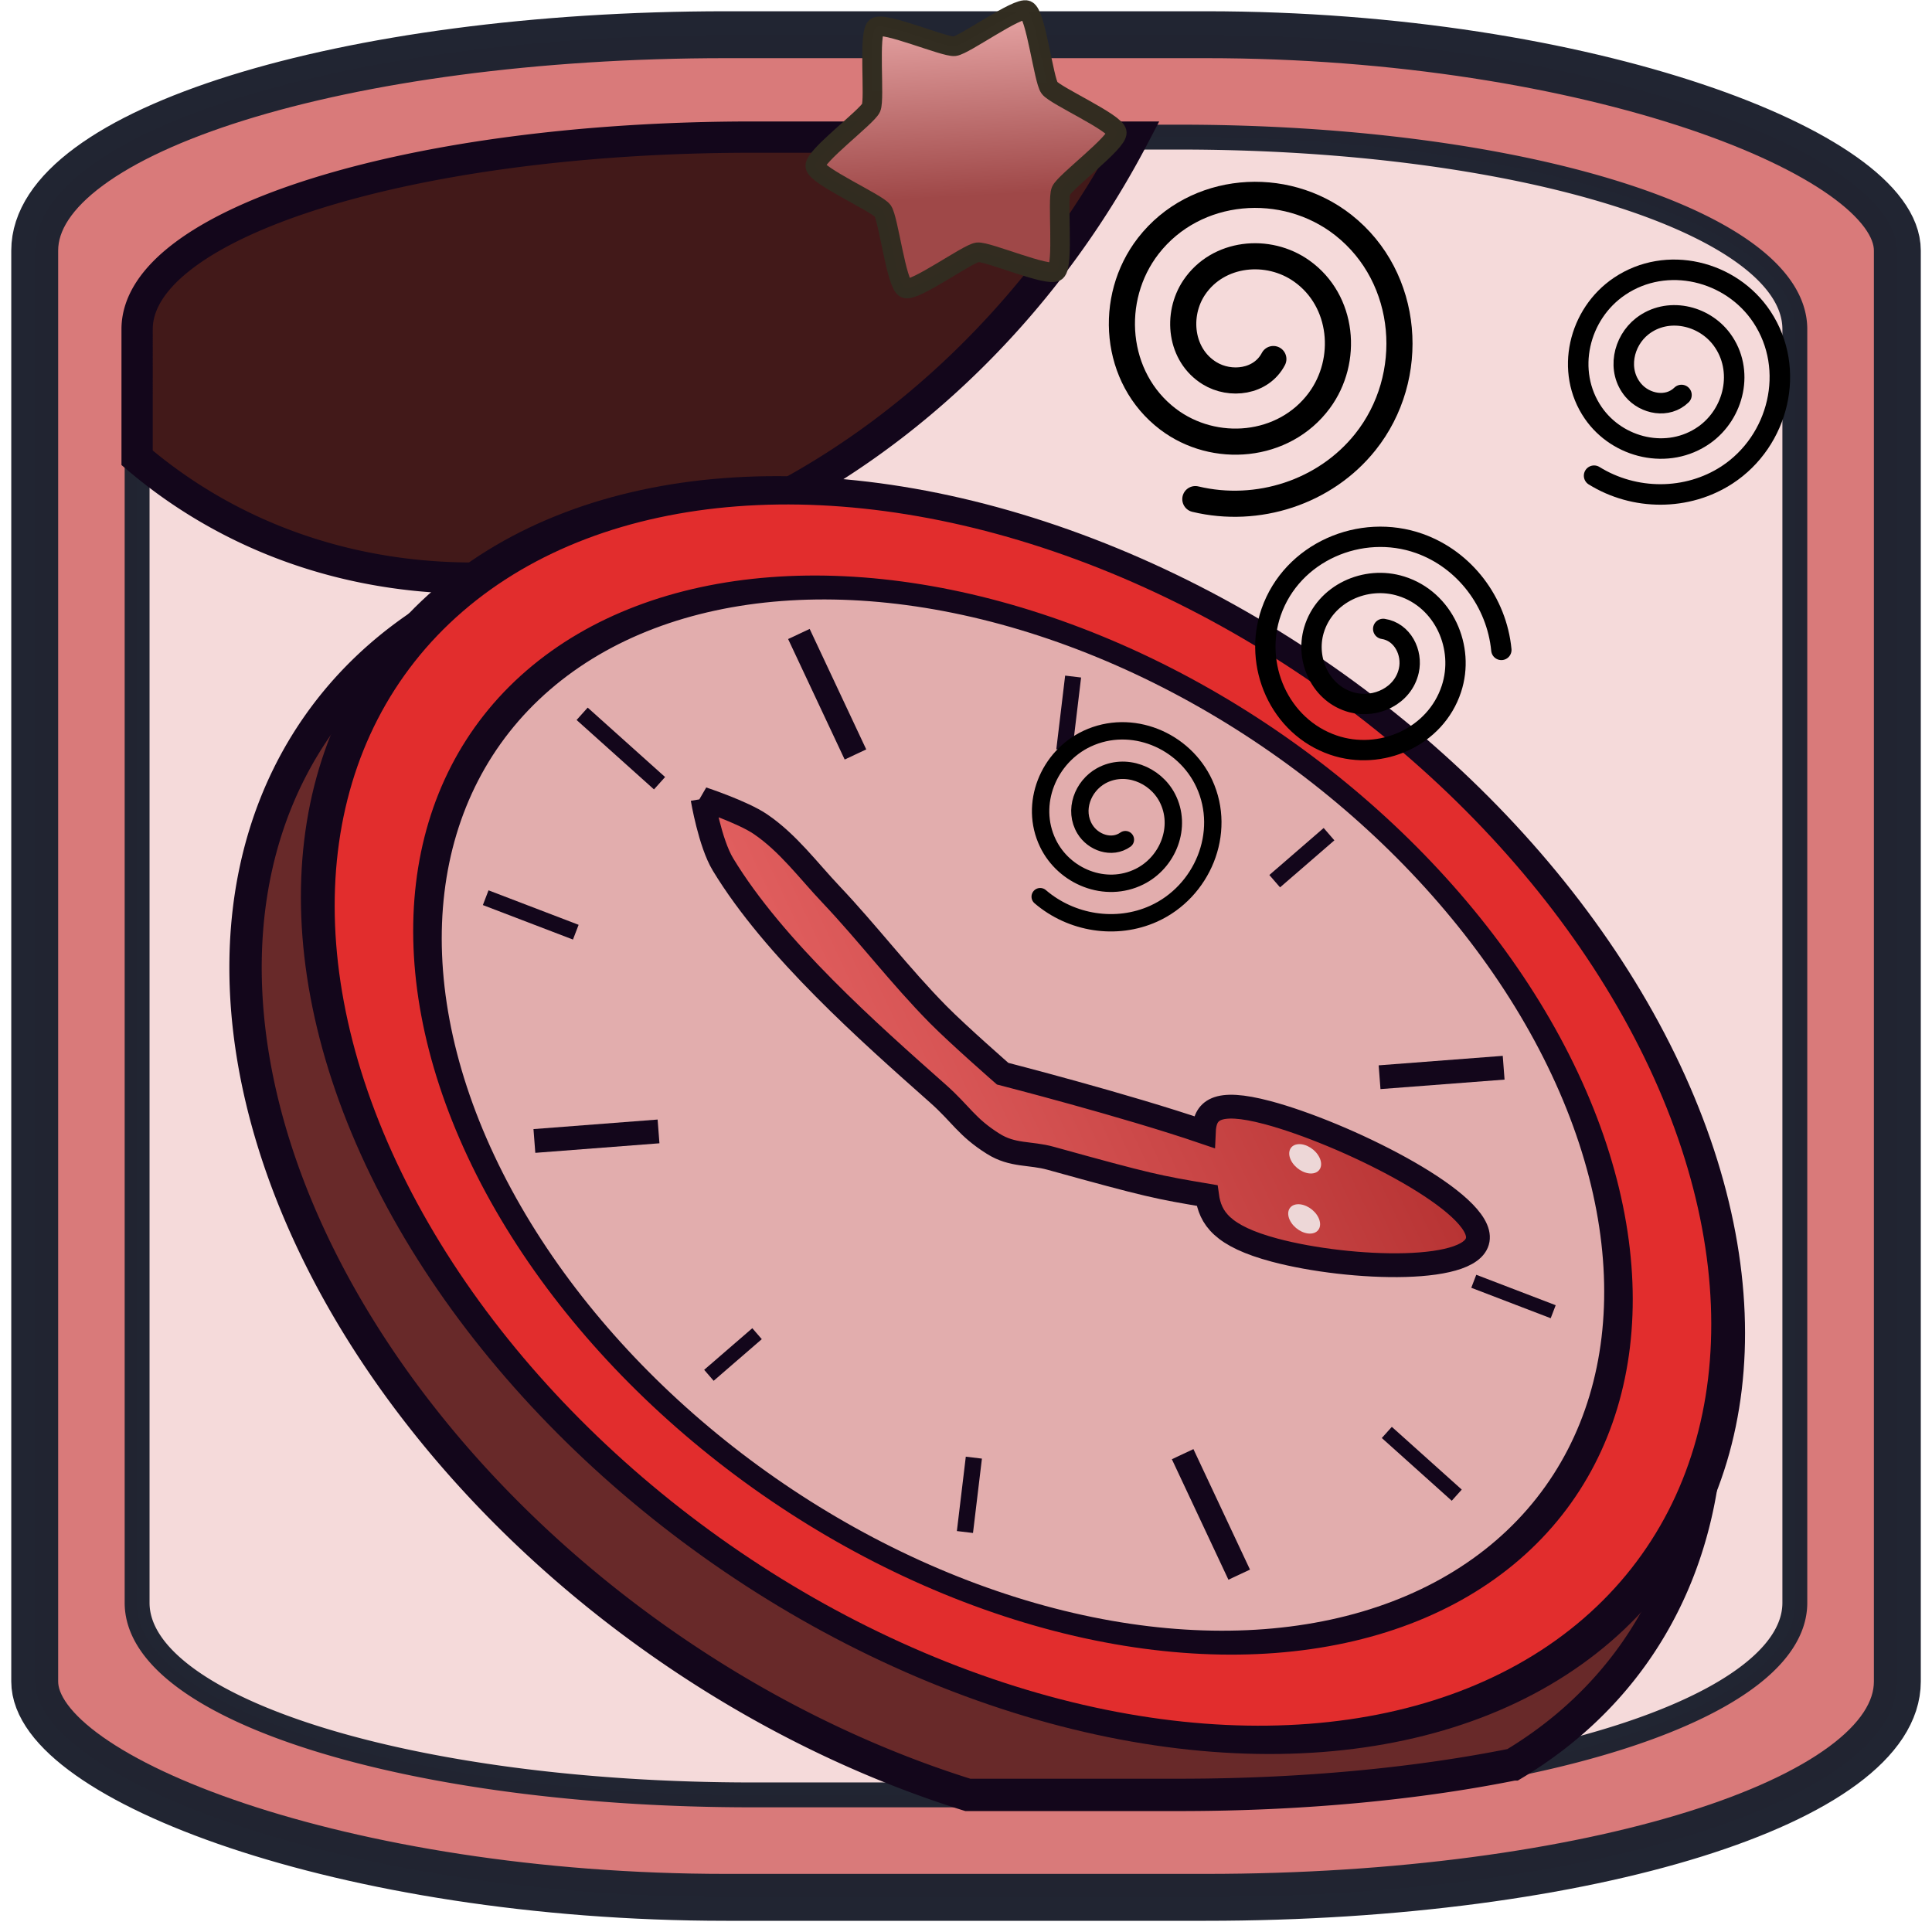 <?xml version="1.0" encoding="UTF-8" standalone="no"?>
<!-- Created with Inkscape (http://www.inkscape.org/) -->

<svg
   width="130"
   height="130"
   viewBox="0 0 34.396 34.396"
   version="1.1"
   id="svg1"
   inkscape:version="1.4.2 (f4327f4, 2025-05-13)"
   sodipodi:docname="TimeStop1.svg"
   xmlns:inkscape="http://www.inkscape.org/namespaces/inkscape"
   xmlns:sodipodi="http://sodipodi.sourceforge.net/DTD/sodipodi-0.dtd"
   xmlns:xlink="http://www.w3.org/1999/xlink"
   xmlns="http://www.w3.org/2000/svg"
   xmlns:svg="http://www.w3.org/2000/svg">
  <sodipodi:namedview
     id="namedview1"
     pagecolor="#ffffff"
     bordercolor="#000000"
     borderopacity="0.25"
     inkscape:showpageshadow="2"
     inkscape:pageopacity="0.0"
     inkscape:pagecheckerboard="0"
     inkscape:deskcolor="#d1d1d1"
     inkscape:document-units="mm"
     inkscape:zoom="5.6568542"
     inkscape:cx="27.223611"
     inkscape:cy="75.748814"
     inkscape:window-width="3840"
     inkscape:window-height="2054"
     inkscape:window-x="-11"
     inkscape:window-y="-11"
     inkscape:window-maximized="1"
     inkscape:current-layer="svg1" />
  <defs
     id="defs1">
    <linearGradient
       id="linearGradient4"
       inkscape:collect="always">
      <stop
         style="stop-color:#e26060;stop-opacity:1;"
         offset="0"
         id="stop4" />
      <stop
         style="stop-color:#b63232;stop-opacity:1;"
         offset="1"
         id="stop5" />
    </linearGradient>
    <inkscape:path-effect
       effect="spiro"
       id="path-effect9"
       is_visible="true"
       lpeversion="1" />
    <inkscape:path-effect
       effect="spiro"
       id="path-effect8"
       is_visible="true"
       lpeversion="1" />
    <inkscape:path-effect
       effect="mirror_symmetry"
       start_point="17.255,9.245"
       end_point="17.255,29.301"
       center_point="17.255,19.273"
       id="path-effect5"
       is_visible="true"
       lpeversion="1.2"
       lpesatellites=""
       mode="free"
       discard_orig_path="false"
       fuse_paths="true"
       oposite_fuse="false"
       split_items="false"
       split_open="false"
       link_styles="false" />
    <inkscape:path-effect
       effect="mirror_symmetry"
       start_point="27.03,8.41"
       end_point="27.03,28.183"
       center_point="27.03,18.297"
       id="path-effect3"
       is_visible="true"
       lpeversion="1.2"
       lpesatellites=""
       mode="free"
       discard_orig_path="false"
       fuse_paths="false"
       oposite_fuse="false"
       split_items="false"
       split_open="false"
       link_styles="false" />
    <inkscape:path-effect
       effect="spiro"
       id="path-effect8-8"
       is_visible="true"
       lpeversion="1" />
    <inkscape:path-effect
       effect="spiro"
       id="path-effect8-0"
       is_visible="true"
       lpeversion="1" />
    <inkscape:path-effect
       effect="spiro"
       id="path-effect8-0-9"
       is_visible="true"
       lpeversion="1" />
    <inkscape:path-effect
       effect="spiro"
       id="path-effect8-8-6"
       is_visible="true"
       lpeversion="1" />
    <inkscape:path-effect
       effect="spiro"
       id="path-effect8-3"
       is_visible="true"
       lpeversion="1" />
    <linearGradient
       inkscape:collect="always"
       xlink:href="#linearGradient33"
       id="linearGradient34"
       x1="9.158"
       y1="0.654"
       x2="9.524"
       y2="7.639"
       gradientUnits="userSpaceOnUse" />
    <linearGradient
       id="linearGradient33"
       inkscape:collect="always">
      <stop
         style="stop-color:#f3b5b5;stop-opacity:1;"
         offset="0"
         id="stop33" />
      <stop
         style="stop-color:#9f4848;stop-opacity:1;"
         offset="0.696"
         id="stop34" />
    </linearGradient>
    <linearGradient
       inkscape:collect="always"
       xlink:href="#linearGradient4"
       id="linearGradient5"
       x1="12.979"
       y1="16.647"
       x2="23.443"
       y2="16.647"
       gradientUnits="userSpaceOnUse"
       gradientTransform="matrix(0.997,-0.076,0.454,0.968,-6.315,3.559)" />
  </defs>
  <g
     inkscape:label="Ebene 1"
     inkscape:groupmode="layer"
     id="layer1"
     style="display:inline">
    <rect
       style="fill:#d97a7a;fill-opacity:1;stroke:#212532;stroke-width:0.835;stroke-linejoin:round;stroke-miterlimit:8.2;stroke-dasharray:none;stroke-opacity:0.996"
       id="rect1"
       width="33.161"
       height="33.161"
       x="0.618"
       y="0.618"
       ry="3.843"
       rx="12.308" />
    <path
       d="M 17.23,31.955 A 14.336,9.836 35.249 0 1 5.543,22.073 14.336,9.836 35.249 0 1 9.195,10.262 10.754,13.112 32.188 0 1 2.441,8.15 V 28.535 c 0,1.895 4.885,3.42 10.954,3.42 z"
       style="fill:#f5dada;stroke:#212532;stroke-width:0.443;stroke-linejoin:round;stroke-miterlimit:8.2;stroke-opacity:0.996"
       id="path10" />
    <path
       d="m 20.177,2.441 a 10.754,13.112 32.188 0 1 -1.774,2.685 10.754,13.112 32.188 0 1 -6.348,4.538 14.336,9.836 35.249 0 1 17.168,10.593 14.336,9.836 35.249 0 1 -2.282,11.155 c 3.021,-0.608 5.013,-1.667 5.013,-2.877 V 5.861 c 0,-1.895 -4.885,-3.42 -10.954,-3.42 z"
       style="fill:#f5dada;stroke:#212532;stroke-width:0.443;stroke-linejoin:round;stroke-miterlimit:8.2;stroke-opacity:0.996"
       id="path8" />
    <path
       sodipodi:type="spiral"
       style="fill:none;fill-rule:evenodd;stroke:#000000;stroke-width:0.365;stroke-linecap:round;stroke-dasharray:none"
       id="path12"
       sodipodi:cx="29.419693"
       sodipodi:cy="8.0915852"
       sodipodi:expansion="1"
       sodipodi:revolution="2.7902846"
       sodipodi:radius="2.2837081"
       sodipodi:argument="-15.350353"
       sodipodi:t0="0.21885763"
       d="m 29.667,8.526 c -0.247,0.241 -0.65,0.163 -0.859,-0.086 -0.293,-0.347 -0.182,-0.871 0.162,-1.139 0.446,-0.346 1.094,-0.201 1.418,0.239 0.4,0.544 0.221,1.317 -0.315,1.697 C 29.431,9.691 28.532,9.478 28.096,8.845 27.588,8.107 27.835,7.082 28.565,6.591 c 0.836,-0.563 1.987,-0.281 2.534,0.545 0.618,0.933 0.301,2.21 -0.621,2.813 -0.711,0.464 -1.649,0.459 -2.367,0.014"
       transform="translate(0.269,-1.494)" />
    <path
       sodipodi:type="spiral"
       style="fill:none;fill-rule:evenodd;stroke:#000000;stroke-width:0.465;stroke-dasharray:none;stroke-linecap:round"
       id="path13"
       sodipodi:cx="20.907158"
       sodipodi:cy="5.1917105"
       sodipodi:expansion="1"
       sodipodi:revolution="2.7902846"
       sodipodi:radius="3.0777364"
       sodipodi:argument="-15.668167"
       sodipodi:t0="0.21885763"
       d="M 21.407,5.644 C 21.192,6.056 20.643,6.126 20.27,5.896 19.749,5.575 19.671,4.857 19.998,4.37 20.423,3.739 21.314,3.651 21.914,4.079 22.655,4.606 22.751,5.671 22.225,6.383 21.595,7.235 20.355,7.34 19.531,6.714 18.569,5.983 18.454,4.567 19.18,3.63 20.013,2.557 21.605,2.434 22.654,3.26 c 1.184,0.934 1.316,2.703 0.389,3.863 -0.714,0.894 -1.917,1.281 -3.025,1.015"
       transform="translate(1.263,0.748)" />
  </g>
  <g
     inkscape:groupmode="layer"
     id="layer2"
     inkscape:label="Ebene 2">
    <path
       d="m 20.177,2.441 h -6.782 c -6.069,0 -10.954,1.525 -10.954,3.42 V 8.15 A 10.754,13.112 32.188 0 0 18.404,5.126 10.754,13.112 32.188 0 0 20.177,2.441 Z"
       style="fill:#421919;stroke:#13061b;stroke-width:0.557"
       id="path7" />
    <path
       d="m 9.195,10.262 a 10.754,13.112 32.188 0 0 2.86,-0.599 14.336,9.836 35.249 0 0 -0.066,0.005 14.336,9.836 35.249 0 0 -2.794,0.594 z"
       style="fill:#682929;stroke:#13061b;stroke-width:0.576"
       id="path11" />
    <path
       d="M 26.942,31.412 A 14.336,9.836 35.249 0 0 29.224,20.256 14.336,9.836 35.249 0 0 12.055,9.663 10.754,13.112 32.188 0 1 9.195,10.262 14.336,9.836 35.249 0 0 5.543,22.073 14.336,9.836 35.249 0 0 17.23,31.955 h 3.771 c 2.193,0 4.231,-0.199 5.941,-0.543 z"
       style="fill:#682929;stroke:#13061b;stroke-width:0.576"
       id="path9" />
    <ellipse
       style="fill:#e22d2d;fill-opacity:1;stroke:#13061b;stroke-width:0.555"
       id="path1-3"
       cx="8.608"
       cy="22.659"
       rx="11.458"
       ry="12.253"
       transform="matrix(0.997,-0.076,0.425,0.905,0,0)" />
    <ellipse
       style="fill:#e2adad;fill-opacity:1;stroke:#13061b;stroke-width:0.469"
       id="path1"
       cx="8.608"
       cy="22.659"
       rx="9.676"
       ry="10.347"
       transform="matrix(0.997,-0.076,0.425,0.905,0,0)" />
    <path
       style="fill:#e2adad;fill-opacity:1;stroke:#13061b;stroke-width:0.424"
       d="m 14.223,11.287 1.007,2.145"
       id="path2" />
    <path
       style="fill:#e2adad;fill-opacity:1;stroke:#13061b;stroke-width:0.424"
       d="m 21.055,25.889 1.007,2.145"
       id="path2-8" />
    <path
       style="fill:#e2adad;fill-opacity:1;stroke:#13061b;stroke-width:0.286"
       d="m 19.105,12.045 -0.157,1.311"
       id="path2-1" />
    <path
       style="fill:#e2adad;fill-opacity:1;stroke:#13061b;stroke-width:0.289"
       d="m 17.338,25.951 -0.159,1.324"
       id="path2-8-7" />
    <path
       style="fill:#e2adad;fill-opacity:1;stroke:#13061b;stroke-width:0.291"
       d="m 23.661,14.851 -0.967,0.837"
       id="path2-7" />
    <path
       style="fill:#e2adad;fill-opacity:1;stroke:#13061b;stroke-width:0.258"
       d="m 13.478,23.744 -0.857,0.741"
       id="path2-8-6" />
    <path
       style="fill:#e2adad;fill-opacity:1;stroke:#13061b;stroke-width:0.424"
       d="m 26.77,19.009 -2.209,0.169"
       id="path2-2" />
    <path
       style="fill:#e2adad;fill-opacity:1;stroke:#13061b;stroke-width:0.424"
       d="M 11.724,20.143 9.514,20.313"
       id="path2-8-2" />
    <path
       style="fill:#e2adad;fill-opacity:1;stroke:#13061b;stroke-width:0.296"
       d="m 10.364,12.708 1.378,1.236"
       id="path2-76" />
    <path
       style="fill:#e2adad;fill-opacity:1;stroke:#13061b;stroke-width:0.267"
       d="m 24.69,25.502 1.245,1.117"
       id="path2-8-1" />
    <path
       style="fill:#e2adad;fill-opacity:1;stroke:#13061b;stroke-width:0.281"
       d="m 8.647,15.982 1.604,0.614"
       id="path2-9" />
    <path
       style="fill:#e2adad;fill-opacity:1;stroke:#13061b;stroke-width:0.248"
       d="m 26.238,22.811 1.414,0.542"
       id="path2-8-5" />
    <path
       id="path3"
       style="fill:url(#linearGradient5);stroke:#13061b;stroke-width:0.424"
       d="m 12.508,14.222 c 0,0 0.132,0.787 0.364,1.169 0.91,1.501 2.607,2.998 3.827,4.08 0.412,0.365 0.508,0.593 0.982,0.891 0.351,0.221 0.654,0.156 1.027,0.26 1.77,0.491 1.902,0.513 2.782,0.662 0.055,0.402 0.267,0.723 1.205,0.973 1.34,0.357 3.652,0.432 3.617,-0.244 -0.035,-0.676 -2.404,-1.847 -3.743,-2.204 -0.933,-0.248 -1.121,-0.036 -1.137,0.344 -1.407,-0.48 -3.582,-1.038 -3.582,-1.038 0,0 -0.786,-0.687 -1.148,-1.053 -0.679,-0.688 -1.249,-1.443 -1.911,-2.142 -0.403,-0.425 -0.757,-0.91 -1.252,-1.247 -0.317,-0.216 -1.032,-0.452 -1.032,-0.452 z" />
    <ellipse
       style="fill:#edd7d7;fill-opacity:1;stroke:#13061b;stroke-width:0;stroke-dasharray:none"
       id="path4"
       cx="13.119"
       cy="23.898"
       rx="0.257"
       ry="0.288"
       transform="matrix(0.997,-0.076,0.425,0.905,0,0)" />
    <path
       sodipodi:type="spiral"
       style="display:inline;fill:none;fill-rule:evenodd;stroke:#000000;stroke-width:0.265;stroke-linecap:round;stroke-dasharray:none"
       id="path14"
       sodipodi:cx="24.143229"
       sodipodi:cy="10.417969"
       sodipodi:expansion="1"
       sodipodi:revolution="2.7902846"
       sodipodi:radius="1.6880152"
       sodipodi:argument="-17.571072"
       sodipodi:t0="0.21885763"
       d="m 24.288,10.078 c 0.252,0.038 0.387,0.31 0.334,0.544 -0.073,0.328 -0.431,0.497 -0.743,0.414 -0.403,-0.108 -0.608,-0.554 -0.494,-0.941 0.141,-0.478 0.676,-0.719 1.139,-0.573 0.554,0.174 0.831,0.798 0.653,1.338 -0.207,0.63 -0.921,0.942 -1.536,0.733 -0.705,-0.24 -1.054,-1.043 -0.813,-1.735 0.272,-0.781 1.166,-1.166 1.933,-0.893 0.591,0.211 1.007,0.765 1.067,1.387"
       transform="matrix(1.366,0,0,1.366,-8.552,-2.57)" />
    <path
       sodipodi:type="spiral"
       style="display:inline;fill:none;fill-rule:evenodd;stroke:#000000;stroke-width:0.265;stroke-linecap:round;stroke-dasharray:none"
       id="path14-2"
       sodipodi:cx="24.143229"
       sodipodi:cy="10.417969"
       sodipodi:expansion="1"
       sodipodi:revolution="2.7902846"
       sodipodi:radius="1.6880152"
       sodipodi:argument="-17.571072"
       sodipodi:t0="0.21885763"
       d="m 24.288,10.078 c 0.252,0.038 0.387,0.31 0.334,0.544 -0.073,0.328 -0.431,0.497 -0.743,0.414 -0.403,-0.108 -0.608,-0.554 -0.494,-0.941 0.141,-0.478 0.676,-0.719 1.139,-0.573 0.554,0.174 0.831,0.798 0.653,1.338 -0.207,0.63 -0.921,0.942 -1.536,0.733 -0.705,-0.24 -1.054,-1.043 -0.813,-1.735 0.272,-0.781 1.166,-1.166 1.933,-0.893 0.591,0.211 1.007,0.765 1.067,1.387"
       transform="matrix(-0.841,0.809,-0.809,-0.841,48.615,3.775)" />
    <ellipse
       style="fill:#edd7d7;fill-opacity:1;stroke:#13061b;stroke-width:0;stroke-dasharray:none"
       id="path4-3"
       cx="12.615"
       cy="25.038"
       rx="0.257"
       ry="0.288"
       transform="matrix(0.997,-0.076,0.425,0.905,0,0)" />
  </g>
  <g
     inkscape:groupmode="layer"
     id="layer3"
     inkscape:label="Ebene 3">
    <path
       sodipodi:type="star"
       style="display:inline;fill:url(#linearGradient34);fill-opacity:1;fill-rule:nonzero;stroke:#322d21;stroke-width:0.443;stroke-linejoin:round;stroke-miterlimit:8.2;stroke-opacity:0.996;stroke-dasharray:none"
       id="path1-5"
       inkscape:flatsided="false"
       sodipodi:sides="6"
       sodipodi:cx="9.3473988"
       sodipodi:cy="4.4553022"
       sodipodi:r1="3.4362388"
       sodipodi:r2="2.3474281"
       sodipodi:arg1="0.9357696"
       sodipodi:arg2="1.4593684"
       inkscape:rounded="0.12173243"
       inkscape:randomized="0"
       d="M 11.386,7.222 C 11.206,7.354 9.83,6.763 9.608,6.788 9.387,6.813 8.175,7.693 7.971,7.604 7.767,7.515 7.59,6.027 7.458,5.848 7.325,5.669 5.957,5.059 5.932,4.837 5.908,4.616 7.107,3.719 7.197,3.515 7.286,3.311 7.13,1.821 7.309,1.689 7.488,1.557 8.865,2.147 9.086,2.122 9.308,2.098 10.52,1.218 10.724,1.307 c 0.204,0.089 0.381,1.577 0.513,1.756 0.132,0.179 1.5,0.789 1.525,1.01 0.025,0.221 -1.175,1.118 -1.264,1.322 -0.089,0.204 0.067,1.694 -0.112,1.826 z"
       inkscape:transform-center-x="0.052794712"
       inkscape:transform-center-y="-0.66449047"
       transform="matrix(0.786,0,0,0.786,9.852,-0.844)" />
  </g>
</svg>
